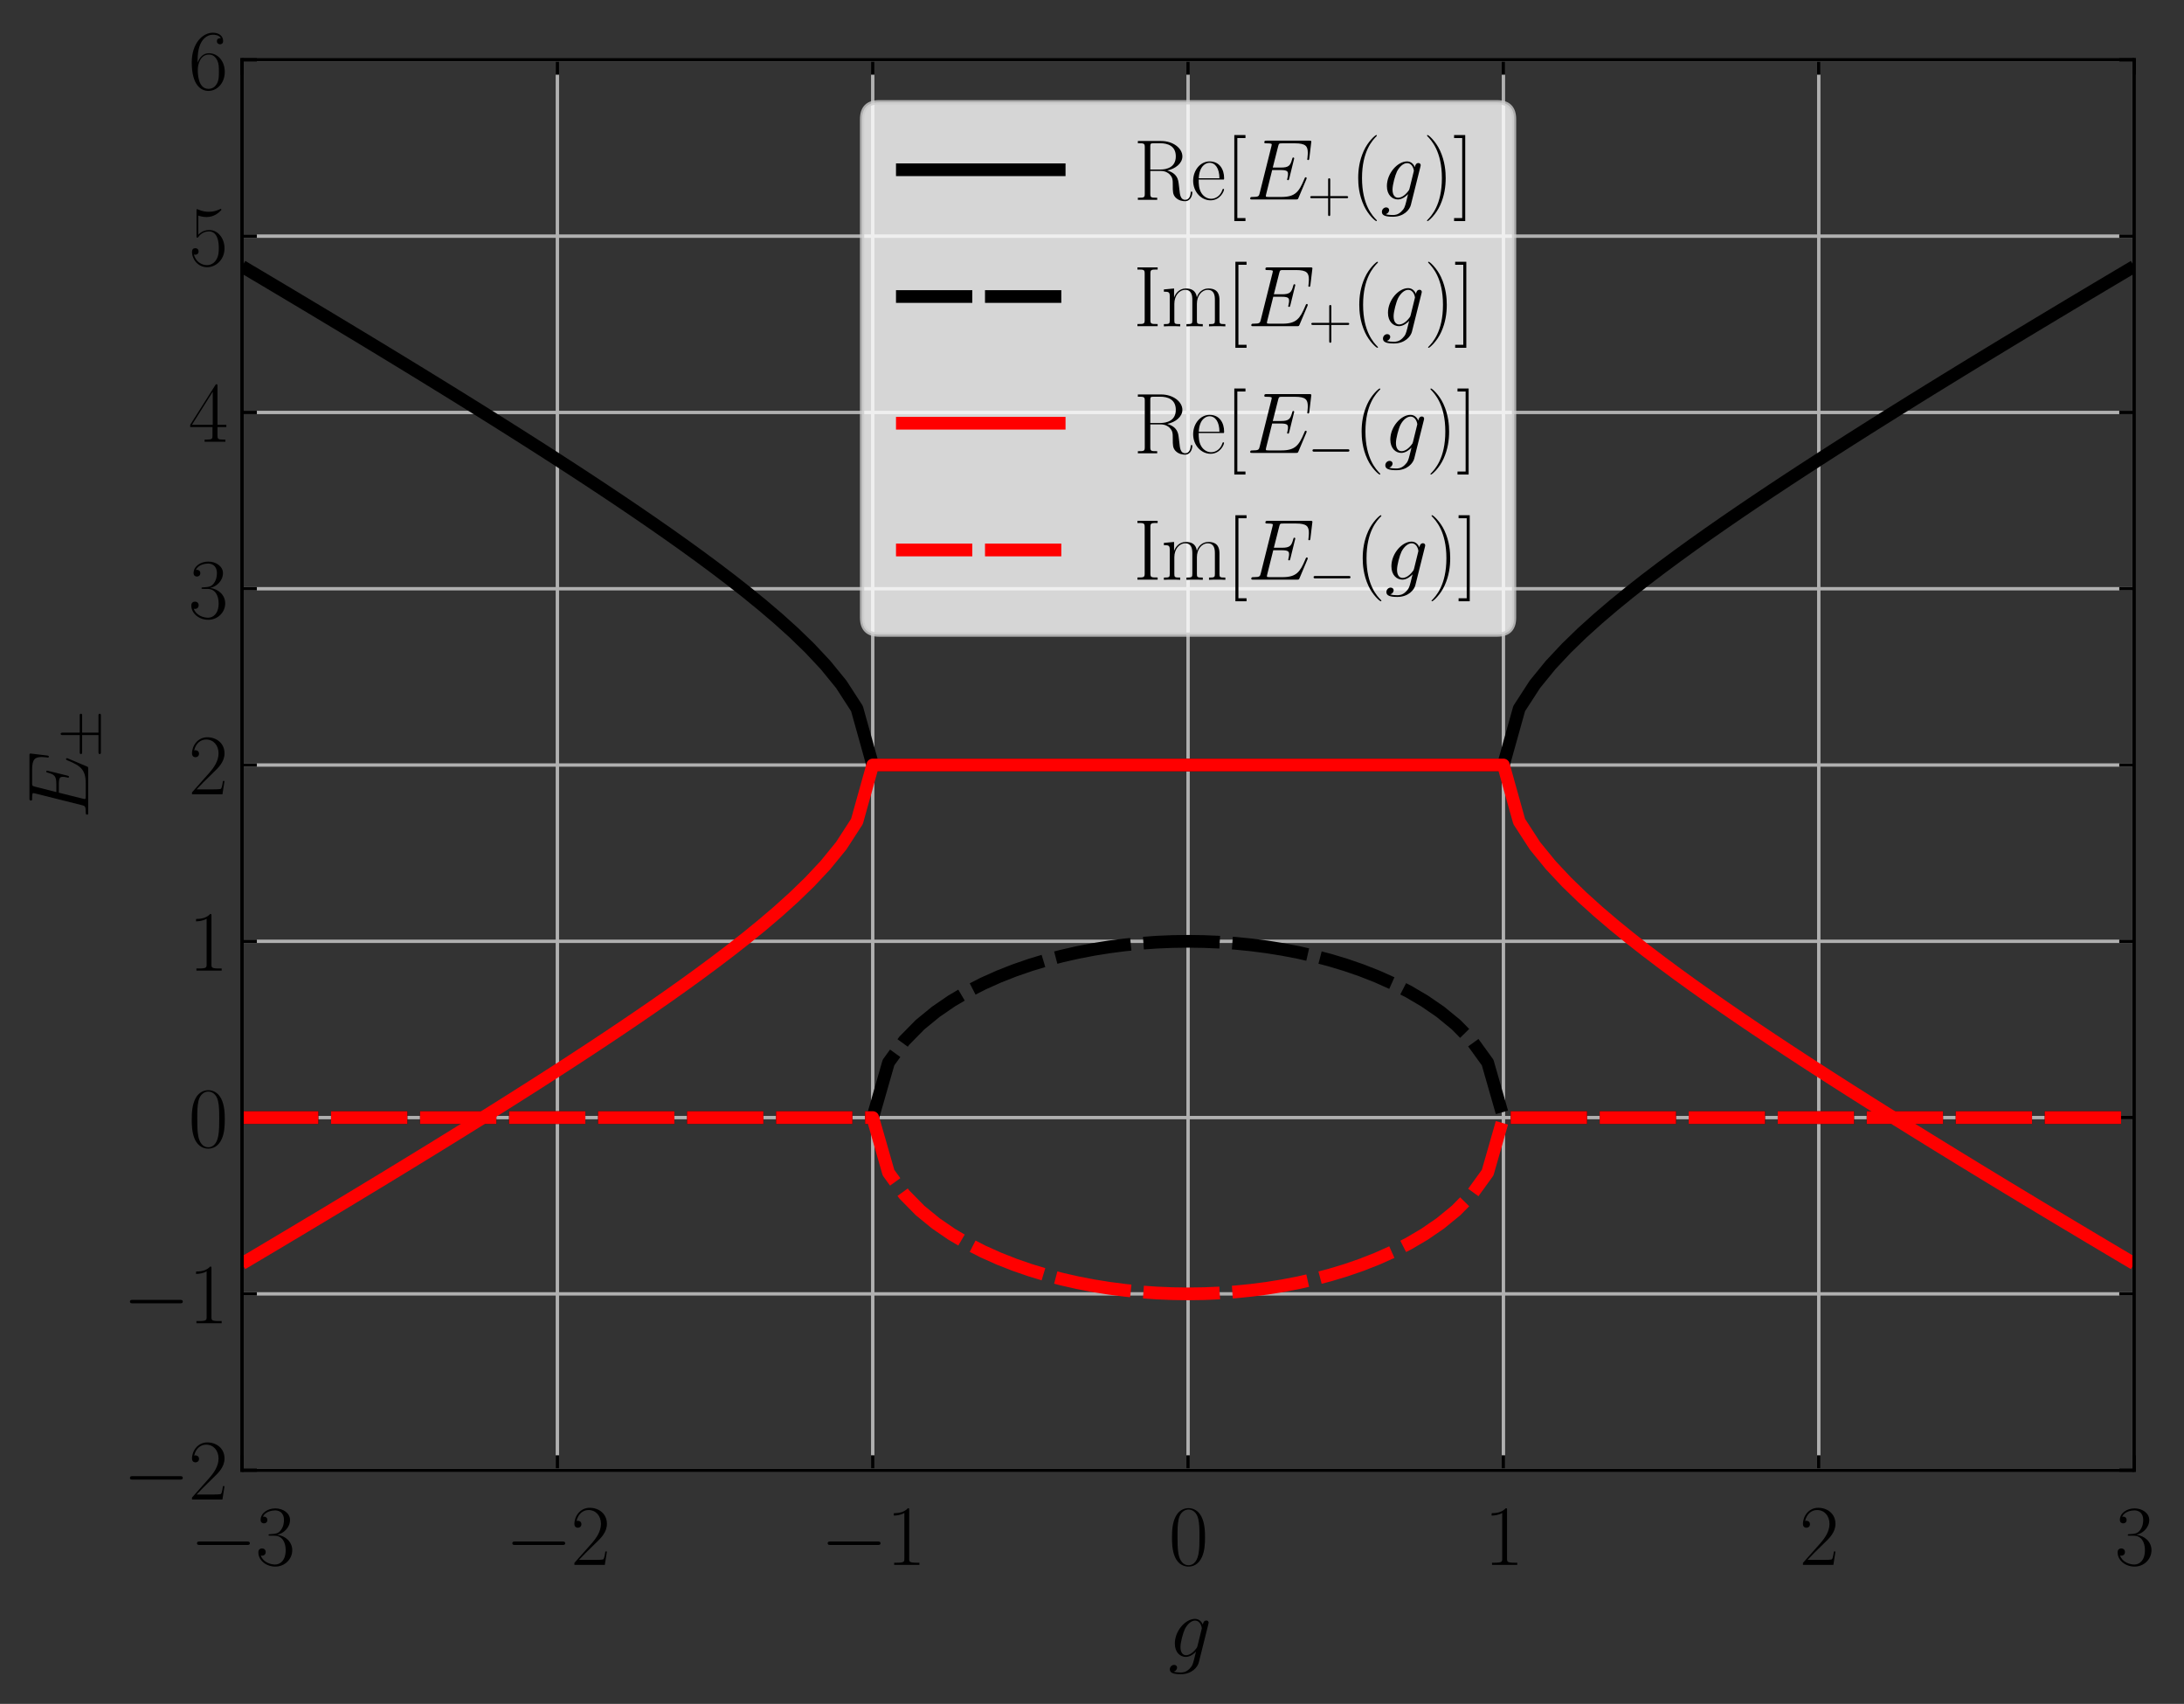 <?xml version="1.0" encoding="utf-8" standalone="no"?>
<!DOCTYPE svg PUBLIC "-//W3C//DTD SVG 1.1//EN"
  "http://www.w3.org/Graphics/SVG/1.1/DTD/svg11.dtd">
<svg xmlns:xlink="http://www.w3.org/1999/xlink" width="515.271pt" height="401.884pt" viewBox="0 0 515.271 401.884" xmlns="http://www.w3.org/2000/svg" version="1.1">
 <rect x="0" y="0" width="515.271" height="401.884" fill="#333333" stroke="none"/>
 <defs>
  <style type="text/css">*{stroke-linejoin: round; stroke-linecap: butt}</style>
 </defs>
 <g id="figure_1">
  <g id="patch_1">
   <path d="M 0 401.884 
L 515.271 401.884 
L 515.271 0 
L 0 0 
L 0 401.884 
z
" style="fill: none"/>
  </g>
  <g id="axes_1">
   <g id="patch_2">
    <path d="M 57.102 346.758 
L 503.502 346.758 
L 503.502 14.118 
L 57.102 14.118 
L 57.102 346.758 
z
" style="fill: none"/>
   </g>
   <g id="matplotlib.axis_1">
    <g id="xtick_1">
     <g id="line2d_1">
      <path d="M 57.102 346.758 
L 57.102 14.118 
" clip-path="url(#p65b4c6cf94)" style="fill: none; stroke: #b0b0b0; stroke-width: 0.8; stroke-linecap: square"/>
     </g>
     <g id="line2d_2">
      <defs>
       <path id="m91c5d8ebf4" d="M 0 0 
L 0 -3.5 
" style="stroke: #000000; stroke-width: 0.8"/>
      </defs>
      <g>
       <use xlink:href="#m91c5d8ebf4" x="57.102" y="346.758" style="stroke: #000000; stroke-width: 0.8"/>
      </g>
     </g>
     <g id="line2d_3">
      <defs>
       <path id="m87ea17e54d" d="M 0 0 
L 0 3.5 
" style="stroke: #000000; stroke-width: 0.8"/>
      </defs>
      <g>
       <use xlink:href="#m87ea17e54d" x="57.102" y="14.118" style="stroke: #000000; stroke-width: 0.8"/>
      </g>
     </g>
     <g id="text_1">
      <!-- $\mathdefault{−3}$ -->
      <g transform="translate(44.784 369.095) scale(0.2 -0.2)">
       <defs>
        <path id="CMSY10-0" d="M 4218 1472 
C 4326 1472 4442 1472 4442 1600 
C 4442 1728 4326 1728 4218 1728 
L 755 1728 
C 646 1728 531 1728 531 1600 
C 531 1472 646 1472 755 1472 
L 4218 1472 
z
" transform="scale(0.016)"/>
        <path id="CMR17-33" d="M 1414 2157 
C 1984 2157 2234 1662 2234 1090 
C 2234 320 1824 25 1453 25 
C 1114 25 563 194 390 693 
C 422 680 454 680 486 680 
C 640 680 755 782 755 948 
C 755 1133 614 1216 486 1216 
C 378 1216 211 1165 211 926 
C 211 335 787 -128 1466 -128 
C 2176 -128 2720 430 2720 1085 
C 2720 1707 2208 2157 1600 2227 
C 2086 2328 2554 2756 2554 3329 
C 2554 3820 2048 4179 1472 4179 
C 890 4179 378 3829 378 3329 
C 378 3110 544 3072 627 3072 
C 762 3072 877 3155 877 3321 
C 877 3486 762 3569 627 3569 
C 602 3569 570 3569 544 3557 
C 730 3959 1235 4032 1459 4032 
C 1683 4032 2106 3925 2106 3320 
C 2106 3143 2080 2828 1862 2550 
C 1670 2304 1453 2304 1242 2284 
C 1210 2284 1062 2269 1037 2269 
C 992 2263 966 2257 966 2208 
C 966 2163 973 2157 1101 2157 
L 1414 2157 
z
" transform="scale(0.016)"/>
       </defs>
       <use xlink:href="#CMSY10-0" transform="scale(0.996)"/>
       <use xlink:href="#CMR17-33" transform="translate(77.487 0) scale(0.996)"/>
      </g>
     </g>
    </g>
    <g id="xtick_2">
     <g id="line2d_4">
      <path d="M 131.502 346.758 
L 131.502 14.118 
" clip-path="url(#p65b4c6cf94)" style="fill: none; stroke: #b0b0b0; stroke-width: 0.8; stroke-linecap: square"/>
     </g>
     <g id="line2d_5">
      <g>
       <use xlink:href="#m91c5d8ebf4" x="131.502" y="346.758" style="stroke: #000000; stroke-width: 0.8"/>
      </g>
     </g>
     <g id="line2d_6">
      <g>
       <use xlink:href="#m87ea17e54d" x="131.502" y="14.118" style="stroke: #000000; stroke-width: 0.8"/>
      </g>
     </g>
     <g id="text_2">
      <!-- $\mathdefault{−2}$ -->
      <g transform="translate(119.184 369.095) scale(0.2 -0.2)">
       <defs>
        <path id="CMR17-32" d="M 2669 989 
L 2554 989 
C 2490 536 2438 459 2413 420 
C 2381 369 1920 369 1830 369 
L 602 369 
C 832 619 1280 1072 1824 1597 
C 2214 1967 2669 2402 2669 3035 
C 2669 3790 2067 4224 1395 4224 
C 691 4224 262 3604 262 3030 
C 262 2780 448 2748 525 2748 
C 589 2748 781 2787 781 3010 
C 781 3207 614 3264 525 3264 
C 486 3264 448 3258 422 3245 
C 544 3790 915 4058 1306 4058 
C 1862 4058 2227 3617 2227 3035 
C 2227 2479 1901 2000 1536 1584 
L 262 146 
L 262 0 
L 2515 0 
L 2669 989 
z
" transform="scale(0.016)"/>
       </defs>
       <use xlink:href="#CMSY10-0" transform="scale(0.996)"/>
       <use xlink:href="#CMR17-32" transform="translate(77.487 0) scale(0.996)"/>
      </g>
     </g>
    </g>
    <g id="xtick_3">
     <g id="line2d_7">
      <path d="M 205.902 346.758 
L 205.902 14.118 
" clip-path="url(#p65b4c6cf94)" style="fill: none; stroke: #b0b0b0; stroke-width: 0.8; stroke-linecap: square"/>
     </g>
     <g id="line2d_8">
      <g>
       <use xlink:href="#m91c5d8ebf4" x="205.902" y="346.758" style="stroke: #000000; stroke-width: 0.8"/>
      </g>
     </g>
     <g id="line2d_9">
      <g>
       <use xlink:href="#m87ea17e54d" x="205.902" y="14.118" style="stroke: #000000; stroke-width: 0.8"/>
      </g>
     </g>
     <g id="text_3">
      <!-- $\mathdefault{−1}$ -->
      <g transform="translate(193.584 369.095) scale(0.2 -0.2)">
       <defs>
        <path id="CMR17-31" d="M 1702 4058 
C 1702 4192 1696 4192 1606 4192 
C 1357 3916 979 3827 621 3827 
C 602 3827 570 3827 563 3808 
C 557 3795 557 3782 557 3648 
C 755 3648 1088 3686 1344 3839 
L 1344 461 
C 1344 236 1331 160 781 160 
L 589 160 
L 589 0 
C 896 0 1216 0 1523 0 
C 1830 0 2150 0 2458 0 
L 2458 160 
L 2266 160 
C 1715 160 1702 230 1702 458 
L 1702 4058 
z
" transform="scale(0.016)"/>
       </defs>
       <use xlink:href="#CMSY10-0" transform="scale(0.996)"/>
       <use xlink:href="#CMR17-31" transform="translate(77.487 0) scale(0.996)"/>
      </g>
     </g>
    </g>
    <g id="xtick_4">
     <g id="line2d_10">
      <path d="M 280.302 346.758 
L 280.302 14.118 
" clip-path="url(#p65b4c6cf94)" style="fill: none; stroke: #b0b0b0; stroke-width: 0.8; stroke-linecap: square"/>
     </g>
     <g id="line2d_11">
      <g>
       <use xlink:href="#m91c5d8ebf4" x="280.302" y="346.758" style="stroke: #000000; stroke-width: 0.8"/>
      </g>
     </g>
     <g id="line2d_12">
      <g>
       <use xlink:href="#m87ea17e54d" x="280.302" y="14.118" style="stroke: #000000; stroke-width: 0.8"/>
      </g>
     </g>
     <g id="text_4">
      <!-- $\mathdefault{0}$ -->
      <g transform="translate(275.733 369.095) scale(0.2 -0.2)">
       <defs>
        <path id="CMR17-30" d="M 2688 2025 
C 2688 2416 2682 3080 2413 3591 
C 2176 4039 1798 4198 1466 4198 
C 1158 4198 768 4058 525 3597 
C 269 3118 243 2524 243 2025 
C 243 1661 250 1106 448 619 
C 723 -39 1216 -128 1466 -128 
C 1760 -128 2208 -7 2470 600 
C 2662 1042 2688 1559 2688 2025 
z
M 1466 -26 
C 1056 -26 813 325 723 812 
C 653 1188 653 1738 653 2096 
C 653 2588 653 2997 736 3387 
C 858 3929 1216 4096 1466 4096 
C 1728 4096 2067 3923 2189 3400 
C 2272 3036 2278 2607 2278 2096 
C 2278 1680 2278 1169 2202 792 
C 2067 95 1690 -26 1466 -26 
z
" transform="scale(0.016)"/>
       </defs>
       <use xlink:href="#CMR17-30" transform="scale(0.996)"/>
      </g>
     </g>
    </g>
    <g id="xtick_5">
     <g id="line2d_13">
      <path d="M 354.702 346.758 
L 354.702 14.118 
" clip-path="url(#p65b4c6cf94)" style="fill: none; stroke: #b0b0b0; stroke-width: 0.8; stroke-linecap: square"/>
     </g>
     <g id="line2d_14">
      <g>
       <use xlink:href="#m91c5d8ebf4" x="354.702" y="346.758" style="stroke: #000000; stroke-width: 0.8"/>
      </g>
     </g>
     <g id="line2d_15">
      <g>
       <use xlink:href="#m87ea17e54d" x="354.702" y="14.118" style="stroke: #000000; stroke-width: 0.8"/>
      </g>
     </g>
     <g id="text_5">
      <!-- $\mathdefault{1}$ -->
      <g transform="translate(350.133 369.095) scale(0.2 -0.2)">
       <use xlink:href="#CMR17-31" transform="scale(0.996)"/>
      </g>
     </g>
    </g>
    <g id="xtick_6">
     <g id="line2d_16">
      <path d="M 429.102 346.758 
L 429.102 14.118 
" clip-path="url(#p65b4c6cf94)" style="fill: none; stroke: #b0b0b0; stroke-width: 0.8; stroke-linecap: square"/>
     </g>
     <g id="line2d_17">
      <g>
       <use xlink:href="#m91c5d8ebf4" x="429.102" y="346.758" style="stroke: #000000; stroke-width: 0.8"/>
      </g>
     </g>
     <g id="line2d_18">
      <g>
       <use xlink:href="#m87ea17e54d" x="429.102" y="14.118" style="stroke: #000000; stroke-width: 0.8"/>
      </g>
     </g>
     <g id="text_6">
      <!-- $\mathdefault{2}$ -->
      <g transform="translate(424.533 369.095) scale(0.2 -0.2)">
       <use xlink:href="#CMR17-32" transform="scale(0.996)"/>
      </g>
     </g>
    </g>
    <g id="xtick_7">
     <g id="line2d_19">
      <path d="M 503.502 346.758 
L 503.502 14.118 
" clip-path="url(#p65b4c6cf94)" style="fill: none; stroke: #b0b0b0; stroke-width: 0.8; stroke-linecap: square"/>
     </g>
     <g id="line2d_20">
      <g>
       <use xlink:href="#m91c5d8ebf4" x="503.502" y="346.758" style="stroke: #000000; stroke-width: 0.8"/>
      </g>
     </g>
     <g id="line2d_21">
      <g>
       <use xlink:href="#m87ea17e54d" x="503.502" y="14.118" style="stroke: #000000; stroke-width: 0.8"/>
      </g>
     </g>
     <g id="text_7">
      <!-- $\mathdefault{3}$ -->
      <g transform="translate(498.933 369.095) scale(0.2 -0.2)">
       <use xlink:href="#CMR17-33" transform="scale(0.996)"/>
      </g>
     </g>
    </g>
    <g id="text_8">
     <!-- $g$ -->
     <g transform="translate(275.631 390.808) scale(0.2 -0.2)">
      <defs>
       <path id="CMMI12-67" d="M 2163 811 
C 2138 709 2125 683 2042 588 
C 1779 249 1510 128 1312 128 
C 1101 128 902 294 902 734 
C 902 1073 1094 1788 1235 2076 
C 1421 2433 1709 2689 1978 2689 
C 2400 2689 2483 2165 2483 2127 
L 2464 2037 
L 2163 811 
z
M 2560 2395 
C 2477 2580 2298 2816 1978 2816 
C 1280 2816 486 1941 486 990 
C 486 326 890 0 1299 0 
C 1638 0 1939 268 2054 396 
L 1914 -171 
C 1824 -516 1786 -674 1555 -894 
C 1293 -1152 1050 -1152 909 -1152 
C 717 -1152 557 -1139 397 -1089 
C 602 -1033 653 -858 653 -789 
C 653 -689 576 -588 435 -588 
C 282 -588 115 -714 115 -922 
C 115 -1180 378 -1280 922 -1280 
C 1747 -1280 2176 -753 2259 -410 
L 2970 2435 
C 2989 2511 2989 2524 2989 2536 
C 2989 2625 2918 2695 2822 2695 
C 2669 2695 2579 2567 2560 2395 
z
" transform="scale(0.016)"/>
      </defs>
      <use xlink:href="#CMMI12-67" transform="scale(0.996)"/>
     </g>
    </g>
   </g>
   <g id="matplotlib.axis_2">
    <g id="ytick_1">
     <g id="line2d_22">
      <path d="M 57.102 346.758 
L 503.502 346.758 
" clip-path="url(#p65b4c6cf94)" style="fill: none; stroke: #b0b0b0; stroke-width: 0.8; stroke-linecap: square"/>
     </g>
     <g id="line2d_23">
      <defs>
       <path id="m46a0f71040" d="M 0 0 
L 3.5 0 
" style="stroke: #000000; stroke-width: 0.8"/>
      </defs>
      <g>
       <use xlink:href="#m46a0f71040" x="57.102" y="346.758" style="stroke: #000000; stroke-width: 0.8"/>
      </g>
     </g>
     <g id="line2d_24">
      <defs>
       <path id="m2f6e66d2ed" d="M 0 0 
L -3.5 0 
" style="stroke: #000000; stroke-width: 0.8"/>
      </defs>
      <g>
       <use xlink:href="#m2f6e66d2ed" x="503.502" y="346.758" style="stroke: #000000; stroke-width: 0.8"/>
      </g>
     </g>
     <g id="text_9">
      <!-- $\mathdefault{−2}$ -->
      <g transform="translate(28.967 353.677) scale(0.2 -0.2)">
       <use xlink:href="#CMSY10-0" transform="scale(0.996)"/>
       <use xlink:href="#CMR17-32" transform="translate(77.487 0) scale(0.996)"/>
      </g>
     </g>
    </g>
    <g id="ytick_2">
     <g id="line2d_25">
      <path d="M 57.102 305.178 
L 503.502 305.178 
" clip-path="url(#p65b4c6cf94)" style="fill: none; stroke: #b0b0b0; stroke-width: 0.8; stroke-linecap: square"/>
     </g>
     <g id="line2d_26">
      <g>
       <use xlink:href="#m46a0f71040" x="57.102" y="305.178" style="stroke: #000000; stroke-width: 0.8"/>
      </g>
     </g>
     <g id="line2d_27">
      <g>
       <use xlink:href="#m2f6e66d2ed" x="503.502" y="305.178" style="stroke: #000000; stroke-width: 0.8"/>
      </g>
     </g>
     <g id="text_10">
      <!-- $\mathdefault{−1}$ -->
      <g transform="translate(28.967 312.097) scale(0.2 -0.2)">
       <use xlink:href="#CMSY10-0" transform="scale(0.996)"/>
       <use xlink:href="#CMR17-31" transform="translate(77.487 0) scale(0.996)"/>
      </g>
     </g>
    </g>
    <g id="ytick_3">
     <g id="line2d_28">
      <path d="M 57.102 263.598 
L 503.502 263.598 
" clip-path="url(#p65b4c6cf94)" style="fill: none; stroke: #b0b0b0; stroke-width: 0.8; stroke-linecap: square"/>
     </g>
     <g id="line2d_29">
      <g>
       <use xlink:href="#m46a0f71040" x="57.102" y="263.598" style="stroke: #000000; stroke-width: 0.8"/>
      </g>
     </g>
     <g id="line2d_30">
      <g>
       <use xlink:href="#m2f6e66d2ed" x="503.502" y="263.598" style="stroke: #000000; stroke-width: 0.8"/>
      </g>
     </g>
     <g id="text_11">
      <!-- $\mathdefault{0}$ -->
      <g transform="translate(44.464 270.517) scale(0.2 -0.2)">
       <use xlink:href="#CMR17-30" transform="scale(0.996)"/>
      </g>
     </g>
    </g>
    <g id="ytick_4">
     <g id="line2d_31">
      <path d="M 57.102 222.018 
L 503.502 222.018 
" clip-path="url(#p65b4c6cf94)" style="fill: none; stroke: #b0b0b0; stroke-width: 0.8; stroke-linecap: square"/>
     </g>
     <g id="line2d_32">
      <g>
       <use xlink:href="#m46a0f71040" x="57.102" y="222.018" style="stroke: #000000; stroke-width: 0.8"/>
      </g>
     </g>
     <g id="line2d_33">
      <g>
       <use xlink:href="#m2f6e66d2ed" x="503.502" y="222.018" style="stroke: #000000; stroke-width: 0.8"/>
      </g>
     </g>
     <g id="text_12">
      <!-- $\mathdefault{1}$ -->
      <g transform="translate(44.464 228.937) scale(0.2 -0.2)">
       <use xlink:href="#CMR17-31" transform="scale(0.996)"/>
      </g>
     </g>
    </g>
    <g id="ytick_5">
     <g id="line2d_34">
      <path d="M 57.102 180.438 
L 503.502 180.438 
" clip-path="url(#p65b4c6cf94)" style="fill: none; stroke: #b0b0b0; stroke-width: 0.8; stroke-linecap: square"/>
     </g>
     <g id="line2d_35">
      <g>
       <use xlink:href="#m46a0f71040" x="57.102" y="180.438" style="stroke: #000000; stroke-width: 0.8"/>
      </g>
     </g>
     <g id="line2d_36">
      <g>
       <use xlink:href="#m2f6e66d2ed" x="503.502" y="180.438" style="stroke: #000000; stroke-width: 0.8"/>
      </g>
     </g>
     <g id="text_13">
      <!-- $\mathdefault{2}$ -->
      <g transform="translate(44.464 187.357) scale(0.2 -0.2)">
       <use xlink:href="#CMR17-32" transform="scale(0.996)"/>
      </g>
     </g>
    </g>
    <g id="ytick_6">
     <g id="line2d_37">
      <path d="M 57.102 138.858 
L 503.502 138.858 
" clip-path="url(#p65b4c6cf94)" style="fill: none; stroke: #b0b0b0; stroke-width: 0.8; stroke-linecap: square"/>
     </g>
     <g id="line2d_38">
      <g>
       <use xlink:href="#m46a0f71040" x="57.102" y="138.858" style="stroke: #000000; stroke-width: 0.8"/>
      </g>
     </g>
     <g id="line2d_39">
      <g>
       <use xlink:href="#m2f6e66d2ed" x="503.502" y="138.858" style="stroke: #000000; stroke-width: 0.8"/>
      </g>
     </g>
     <g id="text_14">
      <!-- $\mathdefault{3}$ -->
      <g transform="translate(44.464 145.777) scale(0.2 -0.2)">
       <use xlink:href="#CMR17-33" transform="scale(0.996)"/>
      </g>
     </g>
    </g>
    <g id="ytick_7">
     <g id="line2d_40">
      <path d="M 57.102 97.278 
L 503.502 97.278 
" clip-path="url(#p65b4c6cf94)" style="fill: none; stroke: #b0b0b0; stroke-width: 0.8; stroke-linecap: square"/>
     </g>
     <g id="line2d_41">
      <g>
       <use xlink:href="#m46a0f71040" x="57.102" y="97.278" style="stroke: #000000; stroke-width: 0.8"/>
      </g>
     </g>
     <g id="line2d_42">
      <g>
       <use xlink:href="#m2f6e66d2ed" x="503.502" y="97.278" style="stroke: #000000; stroke-width: 0.8"/>
      </g>
     </g>
     <g id="text_15">
      <!-- $\mathdefault{4}$ -->
      <g transform="translate(44.464 104.197) scale(0.2 -0.2)">
       <defs>
        <path id="CMR17-34" d="M 2150 4122 
C 2150 4256 2144 4256 2029 4256 
L 128 1254 
L 128 1088 
L 1779 1088 
L 1779 457 
C 1779 224 1766 160 1318 160 
L 1197 160 
L 1197 0 
C 1402 0 1747 0 1965 0 
C 2182 0 2528 0 2733 0 
L 2733 160 
L 2611 160 
C 2163 160 2150 224 2150 457 
L 2150 1088 
L 2803 1088 
L 2803 1254 
L 2150 1254 
L 2150 4122 
z
M 1798 3703 
L 1798 1254 
L 256 1254 
L 1798 3703 
z
" transform="scale(0.016)"/>
       </defs>
       <use xlink:href="#CMR17-34" transform="scale(0.996)"/>
      </g>
     </g>
    </g>
    <g id="ytick_8">
     <g id="line2d_43">
      <path d="M 57.102 55.698 
L 503.502 55.698 
" clip-path="url(#p65b4c6cf94)" style="fill: none; stroke: #b0b0b0; stroke-width: 0.8; stroke-linecap: square"/>
     </g>
     <g id="line2d_44">
      <g>
       <use xlink:href="#m46a0f71040" x="57.102" y="55.698" style="stroke: #000000; stroke-width: 0.8"/>
      </g>
     </g>
     <g id="line2d_45">
      <g>
       <use xlink:href="#m2f6e66d2ed" x="503.502" y="55.698" style="stroke: #000000; stroke-width: 0.8"/>
      </g>
     </g>
     <g id="text_16">
      <!-- $\mathdefault{5}$ -->
      <g transform="translate(44.464 62.617) scale(0.2 -0.2)">
       <defs>
        <path id="CMR17-35" d="M 730 3692 
C 794 3666 1056 3584 1325 3584 
C 1920 3584 2246 3911 2432 4100 
C 2432 4157 2432 4192 2394 4192 
C 2387 4192 2374 4192 2323 4163 
C 2099 4058 1837 3973 1517 3973 
C 1325 3973 1037 3999 723 4139 
C 653 4171 640 4171 634 4171 
C 602 4171 595 4164 595 4037 
L 595 2203 
C 595 2089 595 2057 659 2057 
C 691 2057 704 2070 736 2114 
C 941 2401 1222 2522 1542 2522 
C 1766 2522 2246 2382 2246 1289 
C 2246 1085 2246 715 2054 421 
C 1894 159 1645 25 1370 25 
C 947 25 518 320 403 814 
C 429 807 480 795 506 795 
C 589 795 749 840 749 1038 
C 749 1210 627 1280 506 1280 
C 358 1280 262 1190 262 1011 
C 262 454 704 -128 1382 -128 
C 2042 -128 2669 440 2669 1264 
C 2669 2030 2170 2624 1549 2624 
C 1222 2624 947 2503 730 2274 
L 730 3692 
z
" transform="scale(0.016)"/>
       </defs>
       <use xlink:href="#CMR17-35" transform="scale(0.996)"/>
      </g>
     </g>
    </g>
    <g id="ytick_9">
     <g id="line2d_46">
      <path d="M 57.102 14.118 
L 503.502 14.118 
" clip-path="url(#p65b4c6cf94)" style="fill: none; stroke: #b0b0b0; stroke-width: 0.8; stroke-linecap: square"/>
     </g>
     <g id="line2d_47">
      <g>
       <use xlink:href="#m46a0f71040" x="57.102" y="14.118" style="stroke: #000000; stroke-width: 0.8"/>
      </g>
     </g>
     <g id="line2d_48">
      <g>
       <use xlink:href="#m2f6e66d2ed" x="503.502" y="14.118" style="stroke: #000000; stroke-width: 0.8"/>
      </g>
     </g>
     <g id="text_17">
      <!-- $\mathdefault{6}$ -->
      <g transform="translate(44.464 21.037) scale(0.2 -0.2)">
       <defs>
        <path id="CMR17-36" d="M 678 2176 
C 678 3690 1395 4032 1811 4032 
C 1946 4032 2272 4009 2400 3776 
C 2298 3776 2106 3776 2106 3553 
C 2106 3381 2246 3323 2336 3323 
C 2394 3323 2566 3348 2566 3560 
C 2566 3954 2246 4179 1805 4179 
C 1043 4179 243 3390 243 1984 
C 243 253 966 -128 1478 -128 
C 2099 -128 2688 427 2688 1283 
C 2688 2081 2170 2662 1517 2662 
C 1126 2662 838 2407 678 1960 
L 678 2176 
z
M 1478 25 
C 691 25 691 1200 691 1436 
C 691 1896 909 2560 1504 2560 
C 1613 2560 1926 2560 2138 2120 
C 2253 1870 2253 1609 2253 1289 
C 2253 944 2253 690 2118 434 
C 1978 171 1773 25 1478 25 
z
" transform="scale(0.016)"/>
       </defs>
       <use xlink:href="#CMR17-36" transform="scale(0.996)"/>
      </g>
     </g>
    </g>
    <g id="text_18">
     <!-- $E_\pm$ -->
     <g transform="translate(20.816 193.084) rotate(-90) scale(0.2 -0.2)">
      <defs>
       <path id="CMMI12-45" d="M 4448 1489 
C 4454 1508 4474 1554 4474 1579 
C 4474 1611 4448 1643 4410 1643 
C 4384 1643 4371 1637 4352 1617 
C 4339 1611 4339 1598 4282 1469 
C 3904 570 3629 185 2605 185 
L 1670 185 
C 1581 185 1568 185 1530 192 
C 1459 198 1453 211 1453 262 
C 1453 307 1466 345 1478 403 
L 1920 2176 
L 2554 2176 
C 3053 2176 3091 2066 3091 1874 
C 3091 1810 3091 1752 3046 1560 
C 3034 1534 3027 1508 3027 1489 
C 3027 1444 3059 1425 3098 1425 
C 3155 1425 3162 1469 3187 1559 
L 3552 3042 
C 3552 3073 3526 3105 3488 3105 
C 3430 3105 3424 3080 3398 2990 
C 3270 2501 3142 2361 2573 2361 
L 1965 2361 
L 2362 3930 
C 2419 4154 2432 4154 2694 4154 
L 3610 4154 
C 4397 4154 4557 3943 4557 3458 
C 4557 3451 4557 3273 4531 3062 
C 4525 3036 4518 2998 4518 2985 
C 4518 2934 4550 2915 4589 2915 
C 4634 2915 4659 2941 4672 3055 
L 4806 4174 
C 4806 4195 4819 4263 4819 4277 
C 4819 4352 4762 4352 4646 4352 
L 1523 4352 
C 1402 4352 1338 4352 1338 4229 
C 1338 4154 1382 4154 1491 4154 
C 1888 4154 1888 4114 1888 4052 
C 1888 4020 1882 3994 1862 3924 
L 998 473 
C 941 249 928 185 480 185 
C 358 185 294 185 294 70 
C 294 0 333 0 461 0 
L 3674 0 
C 3814 0 3821 6 3866 110 
L 4448 1489 
z
" transform="scale(0.016)"/>
       <path id="CMSY10-6" d="M 2618 1984 
L 4397 1984 
C 4506 1984 4621 1984 4621 2112 
C 4621 2240 4506 2240 4397 2240 
L 2618 2240 
L 2618 4018 
C 2618 4121 2618 4256 2490 4256 
C 2362 4256 2362 4140 2362 4038 
L 2362 2240 
L 576 2240 
C 467 2240 352 2240 352 2112 
C 352 1984 467 1984 576 1984 
L 2362 1984 
L 2362 256 
L 576 256 
C 467 256 352 256 352 128 
C 352 0 467 0 576 0 
L 4397 0 
C 4506 0 4621 0 4621 128 
C 4621 256 4506 256 4397 256 
L 2618 256 
L 2618 1984 
z
" transform="scale(0.016)"/>
      </defs>
      <use xlink:href="#CMMI12-45" transform="scale(0.996)"/>
      <use xlink:href="#CMSY10-6" transform="translate(72.211 -14.944) scale(0.697)"/>
     </g>
    </g>
   </g>
   <g id="line2d_49">
    <path d="M 57.102 62.832 
L 60.822 65.04 
L 64.542 67.252 
L 68.262 69.47 
L 71.982 71.693 
L 75.702 73.921 
L 79.422 76.156 
L 83.142 78.398 
L 86.862 80.646 
L 90.582 82.903 
L 94.302 85.167 
L 98.022 87.439 
L 101.742 89.722 
L 105.462 92.014 
L 109.182 94.317 
L 112.902 96.632 
L 116.622 98.959 
L 120.342 101.3 
L 124.062 103.656 
L 127.782 106.029 
L 131.502 108.42 
L 135.222 110.831 
L 138.942 113.264 
L 142.662 115.722 
L 146.382 118.207 
L 150.102 120.724 
L 153.822 123.276 
L 157.542 125.867 
L 161.262 128.505 
L 164.982 131.197 
L 168.702 133.951 
L 172.422 136.779 
L 176.142 139.698 
L 179.862 142.729 
L 183.582 145.9 
L 187.302 149.253 
L 191.022 152.858 
L 194.742 156.826 
L 198.462 161.384 
L 202.182 167.126 
L 205.902 180.438 
L 209.622 180.438 
L 213.342 180.438 
L 217.062 180.438 
L 220.782 180.438 
L 224.502 180.438 
L 228.222 180.438 
L 231.942 180.438 
L 235.662 180.438 
L 239.382 180.438 
L 243.102 180.438 
L 246.822 180.438 
L 250.542 180.438 
L 254.262 180.438 
L 257.982 180.438 
L 261.702 180.438 
L 265.422 180.438 
L 269.142 180.438 
L 272.862 180.438 
L 276.582 180.438 
L 280.302 180.438 
L 284.022 180.438 
L 287.742 180.438 
L 291.462 180.438 
L 295.182 180.438 
L 298.902 180.438 
L 302.622 180.438 
L 306.342 180.438 
L 310.062 180.438 
L 313.782 180.438 
L 317.502 180.438 
L 321.222 180.438 
L 324.942 180.438 
L 328.662 180.438 
L 332.382 180.438 
L 336.102 180.438 
L 339.822 180.438 
L 343.542 180.438 
L 347.262 180.438 
L 350.982 180.438 
L 354.702 180.438 
L 358.422 167.126 
L 362.142 161.384 
L 365.862 156.826 
L 369.582 152.858 
L 373.302 149.253 
L 377.022 145.9 
L 380.742 142.729 
L 384.462 139.698 
L 388.182 136.779 
L 391.902 133.951 
L 395.622 131.197 
L 399.342 128.505 
L 403.062 125.867 
L 406.782 123.276 
L 410.502 120.724 
L 414.222 118.207 
L 417.942 115.722 
L 421.662 113.264 
L 425.382 110.831 
L 429.102 108.42 
L 432.822 106.029 
L 436.542 103.656 
L 440.262 101.3 
L 443.982 98.959 
L 447.702 96.632 
L 451.422 94.317 
L 455.142 92.014 
L 458.862 89.722 
L 462.582 87.439 
L 466.302 85.167 
L 470.022 82.903 
L 473.742 80.646 
L 477.462 78.398 
L 481.182 76.156 
L 484.902 73.921 
L 488.622 71.693 
L 492.342 69.47 
L 496.062 67.252 
L 499.782 65.04 
L 503.502 62.832 
" clip-path="url(#p65b4c6cf94)" style="fill: none; stroke-dasharray: ; stroke-dashoffset: 0; stroke: #000000; stroke-width: 3"/>
   </g>
   <g id="line2d_50">
    <path d="M 57.102 263.598 
L 60.822 263.598 
L 64.542 263.598 
L 68.262 263.598 
L 71.982 263.598 
L 75.702 263.598 
L 79.422 263.598 
L 83.142 263.598 
L 86.862 263.598 
L 90.582 263.598 
L 94.302 263.598 
L 98.022 263.598 
L 101.742 263.598 
L 105.462 263.598 
L 109.182 263.598 
L 112.902 263.598 
L 116.622 263.598 
L 120.342 263.598 
L 124.062 263.598 
L 127.782 263.598 
L 131.502 263.598 
L 135.222 263.598 
L 138.942 263.598 
L 142.662 263.598 
L 146.382 263.598 
L 150.102 263.598 
L 153.822 263.598 
L 157.542 263.598 
L 161.262 263.598 
L 164.982 263.598 
L 168.702 263.598 
L 172.422 263.598 
L 176.142 263.598 
L 179.862 263.598 
L 183.582 263.598 
L 187.302 263.598 
L 191.022 263.598 
L 194.742 263.598 
L 198.462 263.598 
L 202.182 263.598 
L 205.902 263.598 
L 209.622 250.615 
L 213.342 245.474 
L 217.062 241.695 
L 220.782 238.65 
L 224.502 236.096 
L 228.222 233.904 
L 231.942 232 
L 235.662 230.334 
L 239.382 228.872 
L 243.102 227.589 
L 246.822 226.466 
L 250.542 225.49 
L 254.262 224.648 
L 257.982 223.934 
L 261.702 223.339 
L 265.422 222.859 
L 269.142 222.489 
L 272.862 222.227 
L 276.582 222.071 
L 280.302 222.018 
L 284.022 222.071 
L 287.742 222.227 
L 291.462 222.489 
L 295.182 222.859 
L 298.902 223.339 
L 302.622 223.934 
L 306.342 224.648 
L 310.062 225.49 
L 313.782 226.466 
L 317.502 227.589 
L 321.222 228.872 
L 324.942 230.334 
L 328.662 232 
L 332.382 233.904 
L 336.102 236.096 
L 339.822 238.65 
L 343.542 241.695 
L 347.262 245.474 
L 350.982 250.615 
L 354.702 263.598 
L 358.422 263.598 
L 362.142 263.598 
L 365.862 263.598 
L 369.582 263.598 
L 373.302 263.598 
L 377.022 263.598 
L 380.742 263.598 
L 384.462 263.598 
L 388.182 263.598 
L 391.902 263.598 
L 395.622 263.598 
L 399.342 263.598 
L 403.062 263.598 
L 406.782 263.598 
L 410.502 263.598 
L 414.222 263.598 
L 417.942 263.598 
L 421.662 263.598 
L 425.382 263.598 
L 429.102 263.598 
L 432.822 263.598 
L 436.542 263.598 
L 440.262 263.598 
L 443.982 263.598 
L 447.702 263.598 
L 451.422 263.598 
L 455.142 263.598 
L 458.862 263.598 
L 462.582 263.598 
L 466.302 263.598 
L 470.022 263.598 
L 473.742 263.598 
L 477.462 263.598 
L 481.182 263.598 
L 484.902 263.598 
L 488.622 263.598 
L 492.342 263.598 
L 496.062 263.598 
L 499.782 263.598 
L 503.502 263.598 
" clip-path="url(#p65b4c6cf94)" style="fill: none; stroke-dasharray: 18,3; stroke-dashoffset: 0; stroke: #000000; stroke-width: 3"/>
   </g>
   <g id="line2d_51">
    <path d="M 57.102 298.044 
L 60.822 295.837 
L 64.542 293.625 
L 68.262 291.407 
L 71.982 289.184 
L 75.702 286.956 
L 79.422 284.721 
L 83.142 282.479 
L 86.862 280.23 
L 90.582 277.974 
L 94.302 275.71 
L 98.022 273.437 
L 101.742 271.155 
L 105.462 268.863 
L 109.182 266.56 
L 112.902 264.246 
L 116.622 261.918 
L 120.342 259.577 
L 124.062 257.221 
L 127.782 254.848 
L 131.502 252.457 
L 135.222 250.046 
L 138.942 247.613 
L 142.662 245.155 
L 146.382 242.67 
L 150.102 240.153 
L 153.822 237.602 
L 157.542 235.01 
L 161.262 232.372 
L 164.982 229.681 
L 168.702 226.926 
L 172.422 224.097 
L 176.142 221.179 
L 179.862 218.148 
L 183.582 214.977 
L 187.302 211.623 
L 191.022 208.019 
L 194.742 204.051 
L 198.462 199.493 
L 202.182 193.751 
L 205.902 180.438 
L 209.622 180.438 
L 213.342 180.438 
L 217.062 180.438 
L 220.782 180.438 
L 224.502 180.438 
L 228.222 180.438 
L 231.942 180.438 
L 235.662 180.438 
L 239.382 180.438 
L 243.102 180.438 
L 246.822 180.438 
L 250.542 180.438 
L 254.262 180.438 
L 257.982 180.438 
L 261.702 180.438 
L 265.422 180.438 
L 269.142 180.438 
L 272.862 180.438 
L 276.582 180.438 
L 280.302 180.438 
L 284.022 180.438 
L 287.742 180.438 
L 291.462 180.438 
L 295.182 180.438 
L 298.902 180.438 
L 302.622 180.438 
L 306.342 180.438 
L 310.062 180.438 
L 313.782 180.438 
L 317.502 180.438 
L 321.222 180.438 
L 324.942 180.438 
L 328.662 180.438 
L 332.382 180.438 
L 336.102 180.438 
L 339.822 180.438 
L 343.542 180.438 
L 347.262 180.438 
L 350.982 180.438 
L 354.702 180.438 
L 358.422 193.751 
L 362.142 199.493 
L 365.862 204.051 
L 369.582 208.019 
L 373.302 211.623 
L 377.022 214.977 
L 380.742 218.148 
L 384.462 221.179 
L 388.182 224.097 
L 391.902 226.926 
L 395.622 229.681 
L 399.342 232.372 
L 403.062 235.01 
L 406.782 237.602 
L 410.502 240.153 
L 414.222 242.67 
L 417.942 245.155 
L 421.662 247.613 
L 425.382 250.046 
L 429.102 252.457 
L 432.822 254.848 
L 436.542 257.221 
L 440.262 259.577 
L 443.982 261.918 
L 447.702 264.246 
L 451.422 266.56 
L 455.142 268.863 
L 458.862 271.155 
L 462.582 273.437 
L 466.302 275.71 
L 470.022 277.974 
L 473.742 280.23 
L 477.462 282.479 
L 481.182 284.721 
L 484.902 286.956 
L 488.622 289.184 
L 492.342 291.407 
L 496.062 293.625 
L 499.782 295.837 
L 503.502 298.044 
" clip-path="url(#p65b4c6cf94)" style="fill: none; stroke-dasharray: ; stroke-dashoffset: 0; stroke: #ff0000; stroke-width: 3"/>
   </g>
   <g id="line2d_52">
    <path d="M 57.102 263.598 
L 60.822 263.598 
L 64.542 263.598 
L 68.262 263.598 
L 71.982 263.598 
L 75.702 263.598 
L 79.422 263.598 
L 83.142 263.598 
L 86.862 263.598 
L 90.582 263.598 
L 94.302 263.598 
L 98.022 263.598 
L 101.742 263.598 
L 105.462 263.598 
L 109.182 263.598 
L 112.902 263.598 
L 116.622 263.598 
L 120.342 263.598 
L 124.062 263.598 
L 127.782 263.598 
L 131.502 263.598 
L 135.222 263.598 
L 138.942 263.598 
L 142.662 263.598 
L 146.382 263.598 
L 150.102 263.598 
L 153.822 263.598 
L 157.542 263.598 
L 161.262 263.598 
L 164.982 263.598 
L 168.702 263.598 
L 172.422 263.598 
L 176.142 263.598 
L 179.862 263.598 
L 183.582 263.598 
L 187.302 263.598 
L 191.022 263.598 
L 194.742 263.598 
L 198.462 263.598 
L 202.182 263.598 
L 205.902 263.598 
L 209.622 276.582 
L 213.342 281.723 
L 217.062 285.502 
L 220.782 288.546 
L 224.502 291.101 
L 228.222 293.293 
L 231.942 295.197 
L 235.662 296.862 
L 239.382 298.325 
L 243.102 299.608 
L 246.822 300.731 
L 250.542 301.707 
L 254.262 302.549 
L 257.982 303.263 
L 261.702 303.858 
L 265.422 304.338 
L 269.142 304.708 
L 272.862 304.97 
L 276.582 305.126 
L 280.302 305.178 
L 284.022 305.126 
L 287.742 304.97 
L 291.462 304.708 
L 295.182 304.338 
L 298.902 303.858 
L 302.622 303.263 
L 306.342 302.549 
L 310.062 301.707 
L 313.782 300.731 
L 317.502 299.608 
L 321.222 298.325 
L 324.942 296.862 
L 328.662 295.197 
L 332.382 293.293 
L 336.102 291.101 
L 339.822 288.546 
L 343.542 285.502 
L 347.262 281.723 
L 350.982 276.582 
L 354.702 263.598 
L 358.422 263.598 
L 362.142 263.598 
L 365.862 263.598 
L 369.582 263.598 
L 373.302 263.598 
L 377.022 263.598 
L 380.742 263.598 
L 384.462 263.598 
L 388.182 263.598 
L 391.902 263.598 
L 395.622 263.598 
L 399.342 263.598 
L 403.062 263.598 
L 406.782 263.598 
L 410.502 263.598 
L 414.222 263.598 
L 417.942 263.598 
L 421.662 263.598 
L 425.382 263.598 
L 429.102 263.598 
L 432.822 263.598 
L 436.542 263.598 
L 440.262 263.598 
L 443.982 263.598 
L 447.702 263.598 
L 451.422 263.598 
L 455.142 263.598 
L 458.862 263.598 
L 462.582 263.598 
L 466.302 263.598 
L 470.022 263.598 
L 473.742 263.598 
L 477.462 263.598 
L 481.182 263.598 
L 484.902 263.598 
L 488.622 263.598 
L 492.342 263.598 
L 496.062 263.598 
L 499.782 263.598 
L 503.502 263.598 
" clip-path="url(#p65b4c6cf94)" style="fill: none; stroke-dasharray: 18,3; stroke-dashoffset: 0; stroke: #ff0000; stroke-width: 3"/>
   </g>
   <g id="patch_3">
    <path d="M 57.102 346.758 
L 57.102 14.118 
" style="fill: none; stroke: #000000; stroke-width: 0.8; stroke-linejoin: miter; stroke-linecap: square"/>
   </g>
   <g id="patch_4">
    <path d="M 503.502 346.758 
L 503.502 14.118 
" style="fill: none; stroke: #000000; stroke-width: 0.8; stroke-linejoin: miter; stroke-linecap: square"/>
   </g>
   <g id="patch_5">
    <path d="M 57.102 346.758 
L 503.502 346.758 
" style="fill: none; stroke: #000000; stroke-width: 0.8; stroke-linejoin: miter; stroke-linecap: square"/>
   </g>
   <g id="patch_6">
    <path d="M 57.102 14.118 
L 503.502 14.118 
" style="fill: none; stroke: #000000; stroke-width: 0.8; stroke-linejoin: miter; stroke-linecap: square"/>
   </g>
   <g id="legend_1">
    <g id="patch_7">
     <path d="M 207.393 149.681 
L 353.211 149.681 
Q 357.211 149.681 357.211 145.681 
L 357.211 28.118 
Q 357.211 24.118 353.211 24.118 
L 207.393 24.118 
Q 203.393 24.118 203.393 28.118 
L 203.393 145.681 
Q 203.393 149.681 207.393 149.681 
z
" style="fill: #ffffff; opacity: 0.8; stroke: #cccccc; stroke-linejoin: miter"/>
    </g>
    <g id="line2d_53">
     <path d="M 211.393 40.045 
L 231.393 40.045 
L 251.393 40.045 
" style="fill: none; stroke-dasharray: ; stroke-dashoffset: 0; stroke: #000000; stroke-width: 3"/>
    </g>
    <g id="text_19">
     <!-- $\mathrm{Re}[E_+(g)]$ -->
     <g transform="translate(267.393 47.045) scale(0.2 -0.2)">
      <defs>
       <path id="CMR17-52" d="M 2509 2146 
C 3117 2268 3629 2676 3629 3186 
C 3629 3785 2950 4326 2054 4326 
L 333 4326 
L 333 4160 
C 774 4160 845 4160 845 3873 
L 845 415 
C 845 128 774 128 333 128 
L 333 -26 
C 518 -26 851 -26 1050 -26 
C 1248 -26 1581 -26 1766 -26 
L 1766 128 
C 1325 128 1254 128 1254 417 
L 1254 2112 
L 2003 2112 
C 2368 2112 2573 1964 2662 1881 
C 2918 1632 2918 1459 2918 1024 
C 2918 595 2918 377 3110 160 
C 3354 -102 3680 -128 3821 -128 
C 4294 -128 4365 396 4365 503 
C 4365 540 4365 585 4307 585 
C 4256 585 4250 547 4250 522 
C 4218 112 4032 -26 3834 -26 
C 3482 -26 3443 375 3405 764 
C 3386 898 3373 993 3360 1133 
C 3322 1452 3270 1917 2509 2146 
z
M 1984 2214 
L 1254 2214 
L 1254 3913 
C 1254 4129 1267 4160 1523 4160 
L 1990 4160 
C 2522 4160 3142 3977 3142 3190 
C 3142 2372 2464 2214 1984 2214 
z
" transform="scale(0.016)"/>
       <path id="CMR17-65" d="M 2438 1472 
C 2464 1498 2464 1511 2464 1576 
C 2464 2238 2118 2816 1389 2816 
C 710 2816 173 2169 173 1383 
C 173 551 781 -64 1459 -64 
C 2176 -64 2458 607 2458 740 
C 2458 784 2419 784 2406 784 
C 2362 784 2355 771 2330 696 
C 2189 265 1837 51 1504 51 
C 1229 51 954 203 781 480 
C 582 803 582 1176 582 1472 
L 2438 1472 
z
M 589 1568 
C 634 2505 1126 2714 1382 2714 
C 1818 2714 2112 2297 2118 1568 
L 589 1568 
z
" transform="scale(0.016)"/>
       <path id="CMR17-5b" d="M 1504 -1600 
L 1504 -1377 
L 902 -1377 
L 902 4544 
L 1504 4544 
L 1504 4767 
L 678 4767 
L 678 -1600 
L 1504 -1600 
z
" transform="scale(0.016)"/>
       <path id="CMR17-2b" d="M 2413 1472 
L 4109 1472 
C 4198 1472 4307 1472 4307 1580 
C 4307 1695 4205 1695 4109 1695 
L 2413 1695 
L 2413 3386 
C 2413 3475 2413 3584 2304 3584 
C 2189 3584 2189 3482 2189 3386 
L 2189 1695 
L 493 1695 
C 403 1695 294 1695 294 1587 
C 294 1472 397 1472 493 1472 
L 2189 1472 
L 2189 -218 
C 2189 -307 2189 -416 2298 -416 
C 2413 -416 2413 -314 2413 -218 
L 2413 1472 
z
" transform="scale(0.016)"/>
       <path id="CMR17-28" d="M 1958 -1561 
C 1958 -1555 1958 -1542 1939 -1523 
C 1645 -1224 858 -407 858 1581 
C 858 3569 1632 4379 1946 4697 
C 1946 4704 1958 4717 1958 4736 
C 1958 4755 1939 4768 1914 4768 
C 1843 4768 1299 4296 986 3594 
C 666 2887 576 2199 576 1588 
C 576 1128 621 351 1005 -471 
C 1312 -1135 1837 -1600 1914 -1600 
C 1946 -1600 1958 -1587 1958 -1561 
z
" transform="scale(0.016)"/>
       <path id="CMR17-29" d="M 1683 1581 
C 1683 2040 1638 2817 1254 3639 
C 947 4303 422 4768 346 4768 
C 326 4768 301 4761 301 4729 
C 301 4717 307 4710 314 4697 
C 621 4378 1402 3568 1402 1584 
C 1402 -407 627 -1217 314 -1537 
C 307 -1549 301 -1556 301 -1568 
C 301 -1600 326 -1600 346 -1600 
C 416 -1600 960 -1128 1274 -426 
C 1594 281 1683 969 1683 1581 
z
" transform="scale(0.016)"/>
       <path id="CMR17-5d" d="M 915 4767 
L 90 4767 
L 90 4544 
L 691 4544 
L 691 -1377 
L 90 -1377 
L 90 -1600 
L 915 -1600 
L 915 4767 
z
" transform="scale(0.016)"/>
      </defs>
      <use xlink:href="#CMR17-52" transform="scale(0.996)"/>
      <use xlink:href="#CMR17-65" transform="translate(67.791 0) scale(0.996)"/>
      <use xlink:href="#CMR17-5b" transform="translate(108.277 0) scale(0.996)"/>
      <use xlink:href="#CMMI12-45" transform="translate(133.148 0) scale(0.996)"/>
      <use xlink:href="#CMR17-2b" transform="translate(205.359 -14.944) scale(0.697)"/>
      <use xlink:href="#CMR17-28" transform="translate(256.057 0) scale(0.996)"/>
      <use xlink:href="#CMMI12-67" transform="translate(291.338 0) scale(0.996)"/>
      <use xlink:href="#CMR17-29" transform="translate(341.624 0) scale(0.996)"/>
      <use xlink:href="#CMR17-5d" transform="translate(376.904 0) scale(0.996)"/>
     </g>
    </g>
    <g id="line2d_54">
     <path d="M 211.393 69.935 
L 231.393 69.935 
L 251.393 69.935 
" style="fill: none; stroke-dasharray: 18,3; stroke-dashoffset: 0; stroke: #000000; stroke-width: 3"/>
    </g>
    <g id="text_20">
     <!-- $\mathrm{Im}[E_+(g)]$ -->
     <g transform="translate(267.393 76.935) scale(0.2 -0.2)">
      <defs>
       <path id="CMR17-49" d="M 1261 3905 
C 1261 4192 1338 4192 1798 4192 
L 1798 4352 
C 1594 4352 1267 4352 1050 4352 
C 832 4352 506 4352 301 4352 
L 301 4192 
C 762 4192 838 4192 838 3905 
L 838 447 
C 838 160 762 160 301 160 
L 301 0 
C 506 0 832 0 1050 0 
C 1267 0 1594 0 1798 0 
L 1798 160 
C 1338 160 1261 160 1261 447 
L 1261 3905 
z
" transform="scale(0.016)"/>
       <path id="CMR17-6d" d="M 4326 1933 
C 4326 2252 4269 2790 3507 2790 
C 3072 2790 2771 2496 2656 2151 
L 2650 2151 
C 2573 2676 2195 2790 1837 2790 
C 1331 2790 1069 2400 973 2144 
L 966 2144 
L 966 2790 
L 211 2720 
L 211 2554 
C 589 2554 646 2515 646 2208 
L 646 428 
C 646 184 621 153 211 153 
L 211 -13 
C 365 0 646 0 813 0 
C 979 0 1267 0 1421 -13 
L 1421 153 
C 1011 153 986 178 986 428 
L 986 1658 
C 986 2247 1344 2688 1792 2688 
C 2266 2688 2317 2266 2317 1958 
L 2317 428 
C 2317 184 2291 153 1882 153 
L 1882 -13 
C 2035 0 2317 0 2483 0 
C 2650 0 2938 0 3091 -13 
L 3091 153 
C 2682 153 2656 178 2656 428 
L 2656 1658 
C 2656 2247 3014 2688 3462 2688 
C 3936 2688 3987 2266 3987 1958 
L 3987 428 
C 3987 184 3962 153 3552 153 
L 3552 -13 
C 3706 0 3987 0 4154 0 
C 4320 0 4608 0 4762 -13 
L 4762 153 
C 4352 153 4326 178 4326 428 
L 4326 1933 
z
" transform="scale(0.016)"/>
      </defs>
      <use xlink:href="#CMR17-49" transform="scale(0.996)"/>
      <use xlink:href="#CMR17-6d" transform="translate(32.638 0) scale(0.996)"/>
      <use xlink:href="#CMR17-5b" transform="translate(109.558 0) scale(0.996)"/>
      <use xlink:href="#CMMI12-45" transform="translate(134.429 0) scale(0.996)"/>
      <use xlink:href="#CMR17-2b" transform="translate(206.64 -14.944) scale(0.697)"/>
      <use xlink:href="#CMR17-28" transform="translate(257.339 0) scale(0.996)"/>
      <use xlink:href="#CMMI12-67" transform="translate(292.619 0) scale(0.996)"/>
      <use xlink:href="#CMR17-29" transform="translate(342.905 0) scale(0.996)"/>
      <use xlink:href="#CMR17-5d" transform="translate(378.186 0) scale(0.996)"/>
     </g>
    </g>
    <g id="line2d_55">
     <path d="M 211.393 99.826 
L 231.393 99.826 
L 251.393 99.826 
" style="fill: none; stroke-dasharray: ; stroke-dashoffset: 0; stroke: #ff0000; stroke-width: 3"/>
    </g>
    <g id="text_21">
     <!-- $\mathrm{Re}[E_-(g)]$ -->
     <g transform="translate(267.393 106.826) scale(0.2 -0.2)">
      <use xlink:href="#CMR17-52" transform="scale(0.996)"/>
      <use xlink:href="#CMR17-65" transform="translate(67.791 0) scale(0.996)"/>
      <use xlink:href="#CMR17-5b" transform="translate(108.277 0) scale(0.996)"/>
      <use xlink:href="#CMMI12-45" transform="translate(133.148 0) scale(0.996)"/>
      <use xlink:href="#CMSY10-0" transform="translate(205.359 -14.944) scale(0.697)"/>
      <use xlink:href="#CMR17-28" transform="translate(260.098 0) scale(0.996)"/>
      <use xlink:href="#CMMI12-67" transform="translate(295.379 0) scale(0.996)"/>
      <use xlink:href="#CMR17-29" transform="translate(345.664 0) scale(0.996)"/>
      <use xlink:href="#CMR17-5d" transform="translate(380.945 0) scale(0.996)"/>
     </g>
    </g>
    <g id="line2d_56">
     <path d="M 211.393 129.717 
L 231.393 129.717 
L 251.393 129.717 
" style="fill: none; stroke-dasharray: 18,3; stroke-dashoffset: 0; stroke: #ff0000; stroke-width: 3"/>
    </g>
    <g id="text_22">
     <!-- $\mathrm{Im}[E_-(g)]$ -->
     <g transform="translate(267.393 136.717) scale(0.2 -0.2)">
      <use xlink:href="#CMR17-49" transform="scale(0.996)"/>
      <use xlink:href="#CMR17-6d" transform="translate(32.638 0) scale(0.996)"/>
      <use xlink:href="#CMR17-5b" transform="translate(109.558 0) scale(0.996)"/>
      <use xlink:href="#CMMI12-45" transform="translate(134.429 0) scale(0.996)"/>
      <use xlink:href="#CMSY10-0" transform="translate(206.64 -14.944) scale(0.697)"/>
      <use xlink:href="#CMR17-28" transform="translate(261.379 0) scale(0.996)"/>
      <use xlink:href="#CMMI12-67" transform="translate(296.66 0) scale(0.996)"/>
      <use xlink:href="#CMR17-29" transform="translate(346.946 0) scale(0.996)"/>
      <use xlink:href="#CMR17-5d" transform="translate(382.226 0) scale(0.996)"/>
     </g>
    </g>
   </g>
  </g>
 </g>
 <defs>
  <clipPath id="p65b4c6cf94">
   <rect x="57.102" y="14.118" width="446.4" height="332.64"/>
  </clipPath>
 </defs>
</svg>
